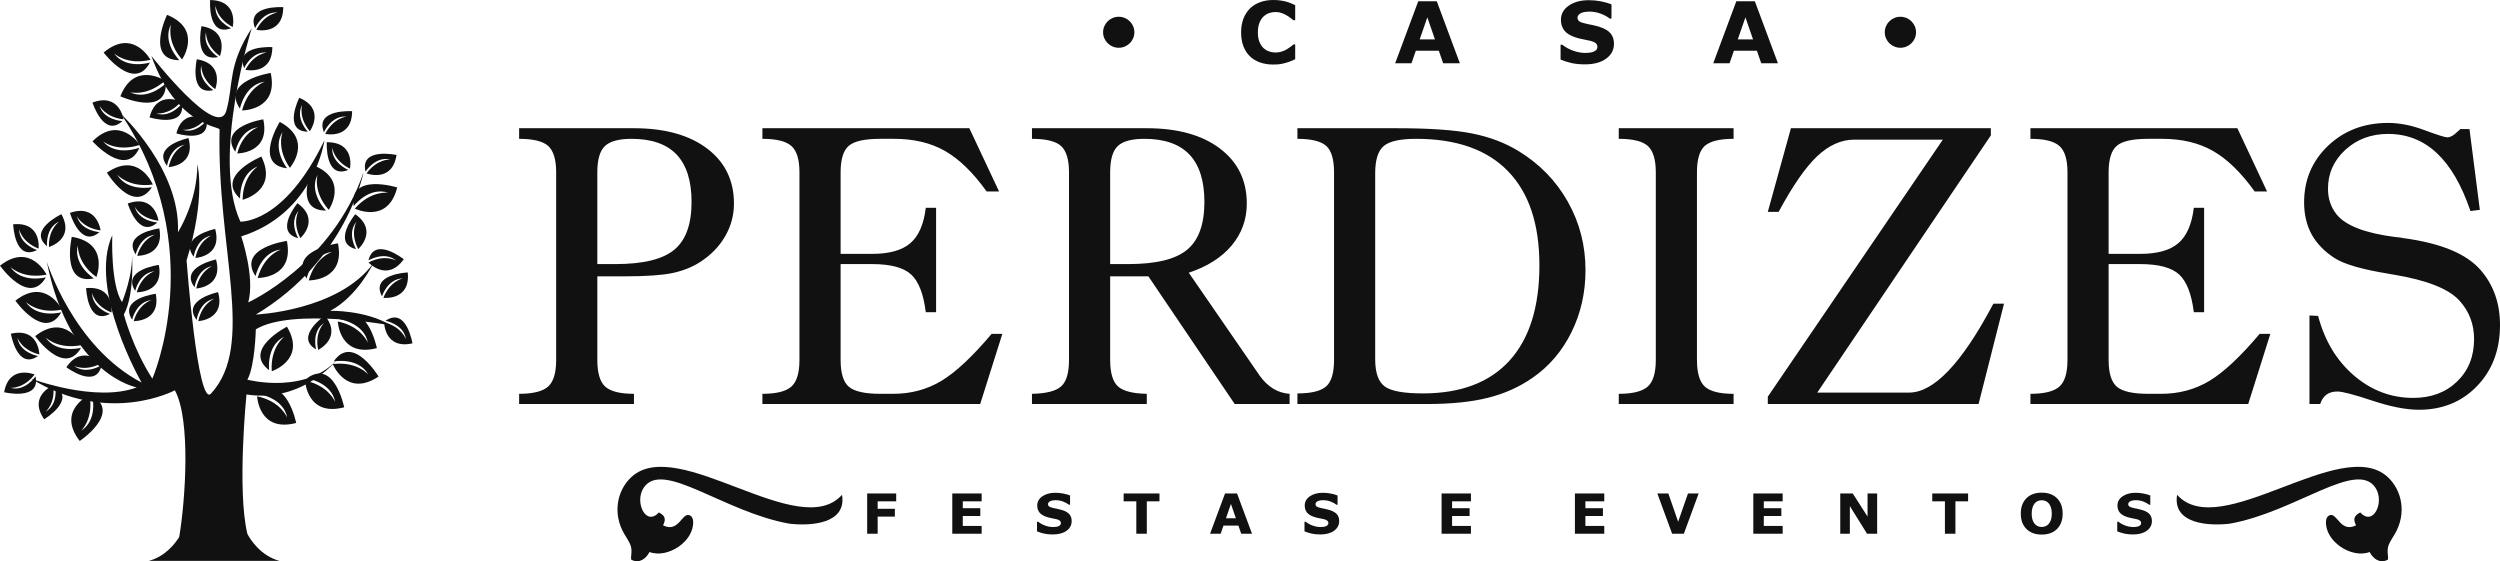 <svg width="196" height="44" viewBox="0 0 196 44" fill="none" xmlns="http://www.w3.org/2000/svg">
<path d="M20.157 31.07C20.157 31.07 20.287 33.931 23.222 33.16C23.222 33.16 22.442 29.305 20.293 30.897C20.293 30.897 22.24 31.183 22.519 32.759C22.519 32.759 22.043 31.468 20.157 31.07Z" fill="#111111"/>
<path d="M26.618 25.028C26.618 25.028 28.564 25.314 28.845 26.89C28.845 26.89 28.369 25.599 26.482 25.202C26.482 25.202 26.611 28.062 29.547 27.292C29.547 27.292 28.767 23.436 26.618 25.028Z" fill="#111111"/>
<path d="M21.223 5.719C21.223 5.719 17.303 6.317 18.81 8.517C18.81 8.517 19.186 6.602 20.786 6.396C20.786 6.396 19.465 6.808 18.979 8.66C18.979 8.66 21.867 8.66 21.223 5.719Z" fill="#111111"/>
<path d="M14.06 4.719C14.06 4.719 12.678 3.329 13.412 1.904C13.412 1.904 13.008 3.217 14.274 4.661C14.274 4.661 15.906 2.3 13.095 1.163C13.095 1.163 11.377 4.708 14.06 4.719Z" fill="#111111"/>
<path d="M11.754 4.903C11.754 4.903 9.875 5.482 8.934 4.181C8.934 4.181 9.926 5.14 11.8 4.688C11.8 4.688 10.434 2.166 8.125 4.12C8.125 4.12 10.513 7.26 11.754 4.903Z" fill="#111111"/>
<path d="M12.943 6.321C12.943 6.321 10.532 4.745 9.436 7.552C9.436 7.552 13.043 9.191 13.004 6.532C13.004 6.532 11.628 7.927 10.177 7.226C10.178 7.226 11.51 7.602 12.943 6.321Z" fill="#111111"/>
<path d="M10.931 11.579C10.931 11.579 9.103 12.3 8.063 11.076C8.063 11.076 9.127 11.956 10.96 11.361C10.96 11.361 9.401 8.951 7.251 11.078C7.251 11.078 9.878 14.024 10.931 11.579Z" fill="#111111"/>
<path d="M11.981 14.468C11.981 14.468 10.875 11.824 8.38 13.54C8.38 13.54 10.441 16.901 11.912 14.678C11.912 14.678 9.985 15.068 9.179 13.681C9.179 13.681 10.07 14.733 11.981 14.468Z" fill="#111111"/>
<path d="M7.557 21.719C7.557 21.719 8.625 19.059 5.629 18.565C5.629 18.565 4.743 22.399 7.361 21.822C7.361 21.822 5.704 20.77 6.102 19.218C6.102 19.218 6.001 20.588 7.557 21.719Z" fill="#111111"/>
<path d="M6.409 27.053C6.409 27.053 5.138 24.482 2.757 26.352C2.757 26.352 5.027 29.576 6.355 27.266C6.355 27.266 4.456 27.776 3.563 26.442C3.563 26.442 4.52 27.436 6.409 27.053Z" fill="#111111"/>
<path d="M7.012 30.962C7.012 30.962 4.401 32.187 6.252 34.573C6.252 34.573 9.537 32.369 7.226 31.019C7.226 31.019 7.713 32.91 6.355 33.775C6.355 33.775 7.372 32.841 7.012 30.962Z" fill="#111111"/>
<path d="M4.86 24.272C4.86 24.272 3.588 21.702 1.207 23.571C1.207 23.571 3.477 26.796 4.804 24.485C4.804 24.485 2.905 24.995 2.013 23.662C2.013 23.662 2.969 24.656 4.86 24.272Z" fill="#111111"/>
<path d="M3.597 21.742C3.597 21.742 1.698 22.252 0.805 20.918C0.805 20.918 1.761 21.913 3.652 21.529C3.652 21.529 2.379 18.958 0 20.828C0 20.828 2.27 24.052 3.597 21.742Z" fill="#111111"/>
<path d="M18.599 12.03C18.599 12.03 21.225 12.031 20.64 9.356C20.64 9.356 17.075 9.9 18.445 11.901C18.445 11.901 18.786 10.159 20.242 9.972C20.242 9.972 19.041 10.347 18.599 12.03Z" fill="#111111"/>
<path d="M24.206 21.985C24.206 21.985 27.094 22.03 26.496 19.079C26.496 19.079 22.567 19.618 24.039 21.84C24.039 21.84 24.444 19.93 26.047 19.749C26.047 19.749 24.72 20.141 24.206 21.985Z" fill="#111111"/>
<path d="M20.201 21.794C20.201 21.794 23.089 21.839 22.491 18.888C22.491 18.888 18.562 19.427 20.034 21.649C20.034 21.649 20.44 19.74 22.044 19.558C22.044 19.558 20.717 19.951 20.201 21.794Z" fill="#111111"/>
<path d="M27.731 16.155C27.731 16.155 28.918 14.599 30.447 15.113C30.447 15.113 29.076 14.907 27.819 16.357C27.819 16.357 30.412 17.618 31.141 14.695C31.141 14.695 27.355 13.523 27.731 16.155Z" fill="#111111"/>
<path d="M25.776 16.451C25.776 16.451 27.395 14.081 24.576 12.961C24.576 12.961 22.879 16.515 25.562 16.511C25.562 16.511 24.172 15.129 24.897 13.699C24.897 13.699 24.501 15.016 25.776 16.451Z" fill="#111111"/>
<path d="M19.02 15.663C19.02 15.663 21.825 14.979 20.49 12.275C20.49 12.275 16.828 13.786 18.822 15.565C18.822 15.565 18.726 13.617 20.229 13.037C20.229 13.037 19.046 13.751 19.02 15.663Z" fill="#111111"/>
<path d="M22.507 13.194C22.507 13.194 21.284 11.665 22.167 10.325C22.167 10.325 21.624 11.59 22.726 13.159C22.726 13.159 24.605 10.985 21.932 9.556C21.932 9.556 19.842 12.898 22.507 13.194Z" fill="#111111"/>
<path d="M23.919 29.841C23.919 29.841 24.048 32.702 26.984 31.932C26.984 31.932 26.203 28.076 24.055 29.668C24.055 29.668 26.001 29.953 26.28 31.529C26.28 31.529 25.805 30.239 23.919 29.841Z" fill="#111111"/>
<path d="M21.306 29.106C21.306 29.106 24.047 28.2 22.496 25.612C22.496 25.612 18.968 27.411 21.101 29.024C21.101 29.024 20.845 27.089 22.298 26.391C22.298 26.392 21.176 27.198 21.306 29.106Z" fill="#111111"/>
<path d="M29.678 29.522C29.678 29.522 27.664 26.134 26.161 28.336C26.161 28.336 28.094 27.973 28.88 29.371C28.88 29.371 28.004 28.306 26.09 28.545C26.09 28.545 27.159 31.205 29.678 29.522Z" fill="#111111"/>
<path d="M24.943 27.432C24.943 27.432 26.874 26.492 25.47 24.735C25.47 24.735 23.048 26.412 24.784 27.392C24.784 27.392 24.399 25.989 25.401 25.33C25.401 25.33 24.654 26.036 24.943 27.432Z" fill="#111111"/>
<path d="M30.118 25.273C30.118 25.273 30.127 27.405 32.335 26.92C32.335 26.92 31.872 24.028 30.225 25.148C30.225 25.148 31.665 25.419 31.825 26.6C31.825 26.6 31.511 25.625 30.118 25.273Z" fill="#111111"/>
<path d="M28.889 20.414C28.889 20.414 30.14 19.657 31.058 20.427C31.058 20.427 30.166 19.912 28.895 20.578C28.895 20.578 30.344 22.153 31.654 20.325C31.654 20.325 29.352 18.488 28.889 20.414Z" fill="#111111"/>
<path d="M29.946 23.231C29.946 23.231 30.386 21.846 31.587 21.826C31.587 21.826 30.575 22.021 30.059 23.351C30.059 23.351 32.195 23.592 31.968 21.361C31.969 21.361 29.017 21.478 29.946 23.231Z" fill="#111111"/>
<path d="M28.085 19.53C28.085 19.53 29.686 18.107 27.853 16.793C27.853 16.793 25.98 19.057 27.918 19.534C27.918 19.534 27.166 18.287 27.952 17.384C27.952 17.383 27.426 18.264 28.085 19.53Z" fill="#111111"/>
<path d="M23.549 18.668C23.549 18.668 25.151 17.245 23.319 15.931C23.319 15.931 21.446 18.195 23.383 18.673C23.383 18.673 22.632 17.426 23.416 16.522C23.416 16.523 22.89 17.403 23.549 18.668Z" fill="#111111"/>
<path d="M30.604 12.504C30.604 12.504 29.573 12.439 28.735 13.595C28.735 13.595 30.741 14.365 31.09 12.15C31.09 12.15 28.204 11.523 28.655 13.452C28.655 13.452 29.435 12.222 30.604 12.504Z" fill="#111111"/>
<path d="M27.436 13.221C27.436 13.221 27.88 11.134 25.618 11.149C25.618 11.149 25.459 14.074 27.306 13.321C27.306 13.321 25.956 12.757 26.048 11.569C26.049 11.568 26.151 12.587 27.436 13.221Z" fill="#111111"/>
<path d="M9.599 9.492C9.599 9.492 8.135 9.431 7.802 8.286C7.802 8.286 8.257 9.204 9.685 9.352C9.685 9.352 9.365 7.244 7.251 8.042C7.251 8.042 8.134 10.837 9.599 9.492Z" fill="#111111"/>
<path d="M24.132 10.327C24.132 10.327 23.123 9.273 23.689 8.222C23.689 8.222 23.37 9.195 24.292 10.286C24.292 10.286 25.542 8.551 23.464 7.666C23.464 7.666 22.135 10.282 24.132 10.327Z" fill="#111111"/>
<path d="M27.178 9.141C27.178 9.141 26.149 9.229 25.496 10.497C25.496 10.497 27.595 10.96 27.606 8.718C27.606 8.718 24.658 8.526 25.396 10.367C25.396 10.367 25.98 9.034 27.178 9.141Z" fill="#111111"/>
<path d="M19.141 5.344C19.141 5.344 19.725 4.011 20.923 4.118C20.923 4.118 19.895 4.206 19.241 5.474C19.241 5.474 21.34 5.937 21.351 3.695C21.351 3.695 18.403 3.503 19.141 5.344Z" fill="#111111"/>
<path d="M14.201 7.971C14.201 7.971 12.272 7.028 11.725 9.203C11.725 9.203 14.543 10.083 14.267 8.121C14.267 8.121 13.38 9.278 12.242 8.893C12.242 8.893 13.262 9.05 14.201 7.971Z" fill="#111111"/>
<path d="M16.132 9.314C16.132 9.314 14.338 8.437 13.83 10.459C13.83 10.459 16.449 11.276 16.193 9.454C16.193 9.454 15.368 10.528 14.31 10.171C14.31 10.171 15.259 10.316 16.132 9.314Z" fill="#111111"/>
<path d="M13.226 13.102C13.226 13.102 15.374 12.989 14.776 10.826C14.776 10.826 11.886 11.427 13.094 13.003C13.094 13.003 13.296 11.564 14.479 11.347C14.479 11.347 13.512 11.707 13.226 13.102Z" fill="#111111"/>
<path d="M15.186 20.125C15.186 20.125 15.388 18.686 16.57 18.469C16.57 18.469 15.604 18.828 15.318 20.224C15.318 20.224 17.465 20.11 16.867 17.948C16.867 17.948 13.977 18.549 15.186 20.125Z" fill="#111111"/>
<path d="M7.795 18.198C7.795 18.198 6.333 18.102 6.03 16.948C6.03 16.948 6.461 17.878 7.886 18.061C7.886 18.061 7.617 15.945 5.484 16.691C5.484 16.691 6.297 19.507 7.795 18.198Z" fill="#111111"/>
<path d="M15.386 22.617C15.386 22.617 17.533 22.504 16.935 20.341C16.935 20.341 14.044 20.942 15.253 22.518C15.253 22.518 15.455 21.079 16.638 20.861C16.638 20.862 15.672 21.221 15.386 22.617Z" fill="#111111"/>
<path d="M15.546 25.179C15.546 25.179 17.694 25.065 17.097 22.903C17.097 22.903 14.206 23.504 15.415 25.08C15.415 25.08 15.617 23.641 16.799 23.424C16.799 23.424 15.832 23.784 15.546 25.179Z" fill="#111111"/>
<path d="M12.427 17.306C12.427 17.306 12.142 15.193 10.015 15.955C10.015 15.955 10.85 18.764 12.337 17.444C12.337 17.444 10.875 17.358 10.563 16.207C10.562 16.208 11.001 17.134 12.427 17.306Z" fill="#111111"/>
<path d="M10.759 20.055C10.759 20.055 12.909 20.113 12.49 17.911C12.49 17.911 9.559 18.278 10.636 19.946C10.636 19.946 10.954 18.528 12.15 18.406C12.15 18.406 11.158 18.686 10.759 20.055Z" fill="#111111"/>
<path d="M8.744 24.498C8.744 24.498 9.004 22.381 6.752 22.589C6.752 22.589 6.847 25.517 8.623 24.61C8.623 24.61 7.229 24.163 7.218 22.971C7.218 22.971 7.407 23.977 8.744 24.498Z" fill="#111111"/>
<path d="M2.712 29.36C2.712 29.36 0.724 28.544 0.323 30.751C0.323 30.751 3.194 31.444 2.786 29.505C2.786 29.505 1.979 30.718 0.818 30.408C0.818 30.408 1.846 30.497 2.712 29.36Z" fill="#111111"/>
<path d="M3.084 27.787C3.084 27.787 3.053 25.655 0.851 26.162C0.851 26.162 1.343 29.05 2.979 27.913C2.979 27.913 1.536 27.657 1.364 26.477C1.363 26.477 1.688 27.449 3.084 27.787Z" fill="#111111"/>
<path d="M7.955 28.468C7.955 28.468 6.465 26.93 5.204 28.792C5.204 28.792 7.553 30.569 7.965 28.631C7.965 28.631 6.735 29.42 5.796 28.674C5.796 28.675 6.703 29.165 7.955 28.468Z" fill="#111111"/>
<path d="M4.17 30.214C4.17 30.214 2.18 31.023 3.463 32.871C3.463 32.871 5.993 31.359 4.327 30.265C4.327 30.265 4.614 31.69 3.57 32.281C3.57 32.281 4.364 31.627 4.17 30.214Z" fill="#111111"/>
<path d="M2.903 19.602C2.903 19.602 1.508 19.156 1.498 17.963C1.498 17.963 1.688 18.969 3.024 19.491C3.024 19.491 3.284 17.375 1.033 17.583C1.033 17.583 1.128 20.51 2.903 19.602Z" fill="#111111"/>
<path d="M3.686 19.297C3.686 19.297 3.545 17.851 4.645 17.368C4.645 17.368 3.789 17.94 3.837 19.363C3.837 19.363 5.9 18.759 4.813 16.794C4.813 16.793 2.14 18.042 3.686 19.297Z" fill="#111111"/>
<path d="M12.452 20.77C12.452 20.77 9.521 21.138 10.599 22.805C10.599 22.805 10.917 21.387 12.113 21.265C12.113 21.265 11.12 21.546 10.722 22.914C10.722 22.914 12.871 22.972 12.452 20.77Z" fill="#111111"/>
<path d="M10.48 25.177C10.48 25.177 12.631 25.234 12.212 23.032C12.212 23.032 9.28 23.4 10.358 25.067C10.358 25.067 10.675 23.649 11.872 23.527C11.872 23.527 10.88 23.808 10.48 25.177Z" fill="#111111"/>
<path d="M17.097 4.472C17.097 4.472 15.86 3.692 16.152 2.536C16.152 2.536 16.08 3.557 17.243 4.395C17.243 4.395 18.029 2.41 15.797 2.052C15.797 2.052 15.148 4.908 17.097 4.472Z" fill="#111111"/>
<path d="M16.728 7.067C16.728 7.067 15.491 6.288 15.783 5.131C15.783 5.131 15.712 6.152 16.874 6.99C16.874 6.99 17.661 5.005 15.429 4.647C15.429 4.647 14.781 7.504 16.728 7.067Z" fill="#111111"/>
<path d="M21.779 0.983C21.779 0.983 20.751 1.072 20.097 2.339C20.097 2.339 22.197 2.802 22.208 0.561C22.208 0.561 19.26 0.369 19.997 2.209C19.997 2.209 20.582 0.877 21.779 0.983Z" fill="#111111"/>
<path d="M18.111 2.213C18.111 2.213 16.774 1.617 16.896 0.431C16.896 0.431 16.973 1.452 18.243 2.115C18.243 2.115 18.735 0.039 16.474 0.002C16.474 0.002 16.246 2.922 18.111 2.213Z" fill="#111111"/>
<path d="M21.925 43.975C20.41 43.578 19.605 42.253 19.396 41.861C18.569 38.434 19.325 30.925 19.325 30.925C23.897 31.651 26.662 27.94 26.662 27.94C24.168 31.033 19.394 29.767 19.394 29.767C19.993 28.704 20.056 25.818 20.056 25.818C22.894 24.103 30.648 25.508 30.648 25.508C28.654 24.293 25.895 24.369 25.895 24.369C28.042 23.229 29.268 20.645 29.268 20.645C26.521 24.384 20.056 24.661 20.056 24.661C27.185 20.406 28.503 13.502 28.503 13.502C26.049 20.721 19.462 23.708 19.462 23.708C20.012 21.726 18.913 18.533 18.913 18.533C24.677 16.71 25.436 10.995 25.436 10.995C22.278 17.58 18.844 17.375 18.844 17.375C16.543 12.337 19.737 2.209 19.737 2.209C17.814 5.188 18.33 6.629 17.743 8.682C17.066 11.056 11.868 4.383 11.868 4.383C13.83 9.886 17.22 9.9 17.215 10.152C16.99 19.555 20.056 27.044 16.543 30.858C15.496 31.995 14.627 20.417 14.627 20.417C16.163 15.466 15.471 12.894 15.471 12.894C15.471 15.857 13.951 18.207 13.951 18.207C14.168 13.274 9.492 8.942 9.492 8.942C16.467 19.352 11.944 29.688 11.944 29.688C10.411 27.318 9.71 24.661 9.71 24.661C10.61 22.995 10.335 19.733 10.335 19.733C10.489 21.481 9.568 23.685 9.568 23.685C8.649 22.317 8.803 18.441 8.803 18.441C6.886 22.696 11.102 29.992 11.102 29.992C5.726 27.18 3.666 20.508 3.666 20.508C5.451 29.427 10.719 30.371 10.719 30.371C7.498 31.588 2.439 29.688 2.439 29.688C8.495 33.411 13.708 30.6 13.708 30.6C14.97 32.885 14.54 39.194 14.05 42.099C13.716 42.635 12.942 43.638 11.659 43.974H21.925V43.975Z" fill="#111111"/>
<path fill-rule="evenodd" clip-rule="evenodd" d="M66.016 38.791C62.655 42.56 53.163 34.06 49.513 37.39C48.374 38.429 48 40.269 48.954 41.88C49.113 42.149 49.281 42.392 49.41 42.683C49.643 43.207 49.368 43.818 49.522 43.895C50.126 44.197 50.65 43.806 50.92 43.277C52.339 43.818 54.444 42.438 54.341 40.855C54.327 40.634 54.242 40.486 54.087 40.408C53.472 40.101 53.241 41.816 51.983 41.186C52.24 40.68 52.132 40.415 51.652 40.175C50.637 41.306 49.716 39.351 50.469 38.232C51.958 36.019 56.719 40.137 61.889 41.057C63.522 41.247 66.392 41.092 66.016 38.794L66.016 38.791Z" fill="#111111"/>
<path fill-rule="evenodd" clip-rule="evenodd" d="M170.684 38.791C174.045 42.56 183.537 34.06 187.186 37.39C188.325 38.429 188.699 40.269 187.746 41.88C187.586 42.149 187.418 42.392 187.288 42.683C187.056 43.207 187.331 43.818 187.177 43.895C186.574 44.197 186.049 43.806 185.78 43.277C184.36 43.818 182.255 42.438 182.358 40.855C182.373 40.634 182.458 40.486 182.613 40.408C183.227 40.101 183.458 41.816 184.716 41.186C184.459 40.68 184.567 40.415 185.048 40.175C186.063 41.306 186.984 39.351 186.23 38.232C184.741 36.019 179.981 40.137 174.81 41.057C173.177 41.247 170.308 41.092 170.684 38.794V38.791H170.684Z" fill="#111111"/>
<path d="M168.709 40.853C168.709 41.163 168.577 41.416 168.311 41.61C168.046 41.804 167.685 41.901 167.23 41.901C166.967 41.901 166.737 41.878 166.541 41.833C166.345 41.787 166.162 41.728 165.991 41.658V40.903H166.081C166.25 41.037 166.44 41.14 166.65 41.212C166.86 41.284 167.061 41.32 167.254 41.32C167.305 41.32 167.37 41.315 167.451 41.307C167.532 41.299 167.598 41.284 167.65 41.265C167.712 41.239 167.763 41.207 167.804 41.169C167.844 41.131 167.865 41.074 167.865 40.999C167.865 40.93 167.836 40.871 167.777 40.82C167.718 40.77 167.631 40.732 167.517 40.705C167.397 40.677 167.271 40.65 167.138 40.626C167.005 40.601 166.879 40.569 166.763 40.532C166.495 40.446 166.303 40.328 166.186 40.181C166.068 40.033 166.009 39.85 166.009 39.631C166.009 39.338 166.142 39.098 166.408 38.912C166.673 38.727 167.015 38.634 167.432 38.634C167.641 38.634 167.848 38.654 168.052 38.694C168.257 38.734 168.434 38.785 168.583 38.846V39.571H168.496C168.368 39.47 168.21 39.385 168.025 39.317C167.839 39.249 167.649 39.215 167.456 39.215C167.388 39.215 167.32 39.219 167.252 39.229C167.185 39.239 167.12 39.255 167.057 39.28C167.002 39.302 166.954 39.334 166.914 39.376C166.874 39.419 166.854 39.468 166.854 39.523C166.854 39.606 166.886 39.67 166.95 39.715C167.014 39.759 167.135 39.8 167.313 39.837C167.43 39.86 167.542 39.884 167.65 39.907C167.757 39.929 167.872 39.96 167.996 40C168.24 40.079 168.42 40.187 168.536 40.323C168.651 40.458 168.709 40.635 168.709 40.853ZM160.625 41.067C160.704 40.971 160.763 40.858 160.802 40.727C160.841 40.596 160.859 40.443 160.859 40.266C160.859 40.077 160.838 39.916 160.793 39.783C160.749 39.65 160.691 39.543 160.62 39.461C160.547 39.376 160.463 39.315 160.369 39.276C160.274 39.238 160.175 39.219 160.073 39.219C159.969 39.219 159.871 39.238 159.779 39.274C159.686 39.311 159.603 39.372 159.525 39.456C159.454 39.536 159.396 39.645 159.351 39.784C159.307 39.923 159.284 40.084 159.284 40.268C159.284 40.456 159.306 40.617 159.349 40.748C159.393 40.88 159.45 40.988 159.521 41.071C159.592 41.154 159.676 41.216 159.771 41.256C159.867 41.295 159.967 41.315 160.073 41.315C160.178 41.315 160.279 41.294 160.375 41.254C160.47 41.215 160.553 41.152 160.625 41.067ZM161.713 40.268C161.713 40.771 161.568 41.17 161.277 41.466C160.986 41.761 160.584 41.91 160.071 41.91C159.559 41.91 159.158 41.761 158.867 41.466C158.575 41.17 158.43 40.771 158.43 40.268C158.43 39.762 158.575 39.361 158.867 39.067C159.157 38.773 159.559 38.625 160.071 38.625C160.581 38.625 160.982 38.773 161.275 39.067C161.567 39.361 161.713 39.762 161.713 40.268ZM154.299 39.302H153.305V41.844H152.482V39.302H151.489V38.69H154.299V39.302ZM147.169 41.845H146.377L145.029 39.679V41.845H144.276V38.69H145.257L146.416 40.498V38.69H147.169V41.845H147.169ZM139.761 41.845H137.459V38.69H139.761V39.302H138.282V39.844H139.656V40.456H138.282V41.233H139.761V41.845ZM133.174 38.69L132.014 41.844H131.095L129.935 38.69H130.798L131.567 40.905L132.336 38.69H133.174ZM125.775 41.845H123.473V38.69H125.775V39.302H124.295V39.844H125.67V40.456H124.295V41.233H125.775V41.845ZM115.322 41.845H113.02V38.69H115.322V39.302H113.843V39.844H115.217V40.456H113.843V41.233H115.322V41.845ZM104.991 40.853C104.991 41.163 104.858 41.416 104.593 41.61C104.327 41.804 103.967 41.901 103.511 41.901C103.248 41.901 103.018 41.878 102.823 41.833C102.627 41.787 102.443 41.728 102.273 41.658V40.903H102.363C102.532 41.037 102.721 41.14 102.931 41.212C103.141 41.284 103.342 41.32 103.536 41.32C103.586 41.32 103.651 41.315 103.733 41.307C103.814 41.299 103.879 41.284 103.931 41.265C103.993 41.239 104.045 41.207 104.086 41.169C104.126 41.131 104.146 41.074 104.146 40.999C104.146 40.93 104.117 40.871 104.058 40.82C103.999 40.77 103.912 40.732 103.798 40.705C103.679 40.677 103.553 40.65 103.419 40.626C103.286 40.601 103.161 40.569 103.044 40.532C102.776 40.446 102.584 40.328 102.467 40.181C102.35 40.033 102.291 39.85 102.291 39.631C102.291 39.338 102.424 39.098 102.689 38.912C102.954 38.727 103.296 38.634 103.713 38.634C103.923 38.634 104.129 38.654 104.333 38.694C104.538 38.734 104.715 38.785 104.865 38.846V39.571H104.777C104.649 39.47 104.492 39.385 104.306 39.317C104.12 39.249 103.931 39.215 103.737 39.215C103.669 39.215 103.601 39.219 103.534 39.229C103.466 39.239 103.401 39.255 103.338 39.28C103.283 39.302 103.236 39.334 103.195 39.376C103.155 39.419 103.136 39.468 103.136 39.523C103.136 39.606 103.168 39.67 103.232 39.715C103.296 39.759 103.417 39.8 103.595 39.837C103.711 39.86 103.824 39.884 103.932 39.907C104.039 39.929 104.154 39.96 104.278 40C104.522 40.079 104.701 40.187 104.817 40.323C104.933 40.458 104.991 40.635 104.991 40.853ZM96.893 40.63L96.505 39.508L96.117 40.63H96.893ZM98.16 41.845H97.311L97.09 41.207H95.92L95.699 41.845H94.868L96.042 38.69H96.986L98.16 41.845ZM90.903 39.302H89.91V41.844H89.087V39.302H88.093V38.69H90.903V39.302ZM84.019 40.853C84.019 41.163 83.887 41.416 83.621 41.61C83.356 41.804 82.995 41.901 82.54 41.901C82.277 41.901 82.047 41.878 81.851 41.833C81.655 41.787 81.472 41.728 81.301 41.658V40.903H81.391C81.56 41.037 81.75 41.14 81.96 41.212C82.17 41.284 82.371 41.32 82.564 41.32C82.615 41.32 82.68 41.315 82.761 41.307C82.842 41.299 82.908 41.284 82.96 41.265C83.022 41.239 83.073 41.207 83.114 41.169C83.154 41.131 83.175 41.074 83.175 40.999C83.175 40.93 83.146 40.871 83.087 40.82C83.028 40.77 82.941 40.732 82.827 40.705C82.707 40.677 82.581 40.65 82.448 40.626C82.315 40.601 82.189 40.569 82.073 40.532C81.805 40.446 81.613 40.328 81.496 40.181C81.378 40.033 81.319 39.85 81.319 39.631C81.319 39.338 81.452 39.098 81.718 38.912C81.983 38.727 82.325 38.634 82.742 38.634C82.951 38.634 83.158 38.654 83.362 38.694C83.567 38.734 83.744 38.785 83.893 38.846V39.571H83.805C83.678 39.47 83.52 39.385 83.335 39.317C83.149 39.249 82.959 39.215 82.766 39.215C82.697 39.215 82.629 39.219 82.562 39.229C82.495 39.239 82.43 39.255 82.367 39.28C82.311 39.302 82.264 39.334 82.224 39.376C82.184 39.419 82.164 39.468 82.164 39.523C82.164 39.606 82.196 39.67 82.26 39.715C82.325 39.759 82.445 39.8 82.623 39.837C82.74 39.86 82.852 39.884 82.96 39.907C83.067 39.929 83.183 39.96 83.307 40C83.55 40.079 83.73 40.187 83.846 40.323C83.961 40.458 84.019 40.635 84.019 40.853ZM76.962 41.845H74.659V38.69H76.962V39.302H75.482V39.844H76.857V40.456H75.482V41.233H76.962V41.845ZM70.262 39.302H68.809V39.888H70.157V40.499H68.809V41.844H67.986V38.69H70.262V39.302Z" fill="#111111"/>
<path fill-rule="evenodd" clip-rule="evenodd" d="M51.655 40.774C51.405 40.937 51.114 41.018 50.8 40.943C50.236 40.808 49.909 40.242 49.792 39.719C49.66 39.132 49.747 38.484 50.087 37.979C50.257 37.727 50.474 37.519 50.743 37.373C51.338 37.05 52.049 37.099 52.688 37.242C53.47 37.416 54.266 37.744 55.001 38.06C56.869 38.862 58.669 39.752 60.64 40.302C61.074 40.423 61.513 40.527 61.957 40.606C62.46 40.664 62.984 40.679 63.489 40.637C64.09 40.586 64.935 40.425 65.341 39.937C65.372 39.899 65.4 39.86 65.425 39.821C65.406 39.83 65.388 39.839 65.369 39.849C64.24 40.404 62.873 40.266 61.685 39.995C60.267 39.672 58.856 39.118 57.498 38.6C56.193 38.103 54.826 37.567 53.461 37.261C52.5 37.046 51.306 36.898 50.387 37.344C50.181 37.444 49.993 37.572 49.825 37.725C48.712 38.741 48.604 40.389 49.351 41.65C49.519 41.933 49.697 42.197 49.832 42.5C49.949 42.763 49.979 43.042 49.966 43.326C49.963 43.398 49.957 43.47 49.95 43.542C50.199 43.537 50.392 43.304 50.51 43.072L50.697 42.705L51.085 42.852C51.675 43.077 52.396 42.849 52.898 42.516C53.423 42.169 53.908 41.58 53.885 40.923C53.865 40.945 53.846 40.966 53.835 40.98C53.718 41.111 53.608 41.243 53.479 41.363C52.978 41.83 52.399 41.904 51.777 41.593L51.367 41.388L51.574 40.981C51.59 40.947 51.639 40.842 51.655 40.774Z" fill="#111111"/>
<path fill-rule="evenodd" clip-rule="evenodd" d="M185.045 40.774C185.294 40.937 185.585 41.018 185.899 40.943C186.463 40.808 186.79 40.242 186.907 39.719C187.039 39.132 186.952 38.484 186.613 37.979C186.442 37.727 186.225 37.519 185.956 37.373C185.362 37.05 184.65 37.099 184.012 37.242C183.229 37.416 182.433 37.744 181.699 38.06C179.831 38.862 178.03 39.752 176.06 40.302C175.625 40.423 175.186 40.527 174.743 40.606C174.239 40.664 173.715 40.679 173.211 40.637C172.609 40.586 171.764 40.425 171.359 39.937C171.327 39.899 171.3 39.86 171.275 39.821C171.293 39.83 171.312 39.839 171.331 39.849C172.46 40.404 173.827 40.266 175.014 39.995C176.433 39.672 177.843 39.118 179.201 38.6C180.506 38.103 181.874 37.567 183.239 37.261C184.2 37.046 185.394 36.898 186.313 37.344C186.518 37.444 186.707 37.572 186.875 37.725C187.989 38.741 188.096 40.389 187.349 41.65C187.181 41.933 187.003 42.197 186.868 42.5C186.751 42.763 186.721 43.042 186.733 43.326C186.737 43.398 186.743 43.47 186.75 43.542C186.501 43.537 186.307 43.304 186.19 43.072L186.003 42.705L185.615 42.852C185.025 43.077 184.303 42.849 183.801 42.516C183.276 42.169 182.791 41.58 182.815 40.923C182.835 40.945 182.853 40.966 182.865 40.98C182.981 41.111 183.091 41.243 183.22 41.363C183.721 41.83 184.3 41.904 184.923 41.593L185.332 41.388L185.126 40.981C185.109 40.947 185.06 40.842 185.045 40.774Z" fill="#111111"/>
<path d="M137.438 3.088L136.84 1.36L136.242 3.088H137.438ZM139.389 4.959H138.081L137.741 3.977H135.94L135.598 4.959H134.319L136.127 0.1H137.581L139.389 4.959ZM126.536 3.432C126.536 3.91 126.331 4.299 125.922 4.597C125.513 4.897 124.958 5.046 124.257 5.046C123.851 5.046 123.497 5.011 123.196 4.94C122.894 4.87 122.612 4.78 122.349 4.672V3.509H122.487C122.748 3.715 123.04 3.873 123.362 3.985C123.686 4.095 123.996 4.151 124.294 4.151C124.371 4.151 124.471 4.144 124.597 4.131C124.722 4.118 124.823 4.096 124.903 4.066C124.999 4.026 125.078 3.977 125.141 3.919C125.203 3.86 125.234 3.772 125.234 3.657C125.234 3.55 125.19 3.459 125.099 3.381C125.008 3.304 124.874 3.245 124.699 3.204C124.514 3.161 124.32 3.119 124.114 3.081C123.91 3.044 123.717 2.995 123.537 2.937C123.125 2.804 122.829 2.624 122.648 2.397C122.467 2.169 122.376 1.887 122.376 1.55C122.376 1.098 122.581 0.729 122.99 0.443C123.399 0.157 123.925 0.014 124.567 0.014C124.89 0.014 125.208 0.045 125.522 0.106C125.838 0.169 126.11 0.247 126.34 0.34V1.458H126.206C126.009 1.302 125.766 1.171 125.481 1.066C125.194 0.962 124.902 0.909 124.604 0.909C124.498 0.909 124.394 0.916 124.291 0.931C124.186 0.945 124.086 0.971 123.99 1.01C123.904 1.043 123.831 1.092 123.77 1.158C123.708 1.224 123.677 1.299 123.677 1.384C123.677 1.512 123.727 1.61 123.826 1.679C123.925 1.747 124.11 1.81 124.384 1.866C124.564 1.903 124.737 1.94 124.903 1.975C125.068 2.009 125.246 2.057 125.437 2.118C125.812 2.24 126.089 2.406 126.267 2.615C126.446 2.824 126.536 3.097 126.536 3.432ZM112.5 3.088L111.902 1.36L111.304 3.088H112.5ZM114.452 4.959H113.144L112.803 3.977H111.002L110.66 4.959H109.382L111.19 0.1H112.644L114.452 4.959ZM99.807 5.06C99.442 5.06 99.106 5.006 98.797 4.899C98.488 4.792 98.223 4.633 98.001 4.421C97.779 4.211 97.607 3.947 97.485 3.63C97.363 3.314 97.302 2.949 97.302 2.534C97.302 2.149 97.361 1.799 97.476 1.485C97.593 1.171 97.763 0.901 97.984 0.677C98.198 0.461 98.462 0.294 98.776 0.177C99.092 0.059 99.436 0 99.81 0C100.016 0 100.203 0.011 100.369 0.034C100.534 0.057 100.688 0.087 100.828 0.124C100.976 0.166 101.108 0.212 101.228 0.263C101.349 0.314 101.453 0.361 101.543 0.405V1.584H101.398C101.336 1.532 101.259 1.471 101.166 1.399C101.073 1.328 100.967 1.258 100.848 1.189C100.727 1.12 100.596 1.062 100.455 1.014C100.315 0.966 100.164 0.943 100.005 0.943C99.826 0.943 99.658 0.971 99.497 1.026C99.336 1.081 99.188 1.173 99.052 1.301C98.923 1.426 98.817 1.59 98.737 1.794C98.658 1.999 98.617 2.247 98.617 2.538C98.617 2.843 98.661 3.097 98.747 3.302C98.834 3.506 98.943 3.667 99.076 3.784C99.209 3.905 99.359 3.989 99.523 4.04C99.688 4.092 99.851 4.117 100.011 4.117C100.164 4.117 100.317 4.095 100.468 4.049C100.617 4.005 100.756 3.943 100.885 3.865C100.991 3.803 101.091 3.737 101.184 3.666C101.276 3.595 101.352 3.534 101.412 3.482H101.543V4.643C101.421 4.697 101.303 4.748 101.19 4.796C101.079 4.843 100.961 4.885 100.838 4.919C100.678 4.965 100.527 4.999 100.387 5.024C100.246 5.047 100.053 5.06 99.807 5.06Z" fill="#111111"/>
<path fill-rule="evenodd" clip-rule="evenodd" d="M87.709 3.745C88.384 3.745 88.936 3.199 88.936 2.53C88.936 1.86 88.385 1.314 87.709 1.314C87.033 1.314 86.482 1.86 86.482 2.53C86.482 3.199 87.033 3.745 87.709 3.745Z" fill="#111111"/>
<path fill-rule="evenodd" clip-rule="evenodd" d="M148.991 3.745C149.667 3.745 150.218 3.199 150.218 2.53C150.218 1.86 149.667 1.314 148.991 1.314C148.315 1.314 147.765 1.86 147.765 2.53C147.765 3.199 148.315 3.745 148.991 3.745Z" fill="#111111"/>
<path d="M181.9 31.675H181.062V24.734L181.739 24.766C182.255 26.718 183.191 28.274 184.552 29.442C185.912 30.609 187.461 31.195 189.192 31.195C190.601 31.195 191.747 30.769 192.634 29.911C193.521 29.058 193.967 27.949 193.967 26.584C193.967 25.998 193.871 25.454 193.683 24.958C193.494 24.457 193.209 23.999 192.833 23.583C192.005 22.655 190.295 21.973 187.697 21.536L187.493 21.504L187.24 21.456C185.197 21.125 183.804 20.72 183.067 20.256C182.25 19.734 181.642 19.11 181.239 18.39C180.841 17.665 180.642 16.823 180.642 15.869C180.642 14.099 181.272 12.617 182.524 11.423C183.777 10.234 185.348 9.637 187.224 9.637C188.117 9.637 189.069 9.823 190.074 10.202C191.085 10.575 191.682 10.767 191.87 10.767C192.102 10.767 192.355 10.629 192.629 10.356C192.747 10.25 192.833 10.17 192.897 10.117H193.607L194.419 16.45L193.683 16.546C193 14.525 192.123 13.011 191.053 12.009C189.983 11.001 188.703 10.5 187.224 10.5C185.902 10.5 184.783 10.916 183.874 11.748C182.965 12.585 182.514 13.598 182.514 14.797C182.514 15.181 182.567 15.538 182.68 15.874C182.788 16.205 182.96 16.519 183.191 16.812C183.896 17.686 185.412 18.273 187.746 18.577C187.923 18.599 188.058 18.609 188.155 18.62C188.208 18.63 188.294 18.646 188.423 18.668C191.365 19.062 193.387 19.899 194.489 21.184C194.994 21.765 195.371 22.416 195.624 23.135C195.876 23.85 196 24.633 196 25.476C196 27.421 195.403 29.016 194.209 30.258C193.021 31.5 191.499 32.124 189.649 32.124C188.633 32.124 187.412 31.884 185.987 31.409C184.562 30.935 183.653 30.695 183.256 30.695C182.906 30.695 182.621 30.775 182.401 30.935C182.18 31.094 182.013 31.345 181.9 31.675ZM159.186 31.675V30.875C160.283 30.875 161.041 30.683 161.461 30.305C161.88 29.927 162.09 29.229 162.09 28.221V13.512C162.09 12.51 161.88 11.822 161.461 11.449C161.041 11.071 160.283 10.884 159.186 10.884V10.053H175.41L177.738 15.01H176.765C175.695 13.517 174.603 12.462 173.49 11.828C172.377 11.199 171.054 10.884 169.521 10.884H168.419C167.204 10.884 166.381 11.065 165.956 11.433C165.531 11.796 165.316 12.489 165.316 13.512V19.904H167.774C169.129 19.904 170.129 19.627 170.78 19.067C171.436 18.508 171.839 17.585 171.995 16.29H172.802V24.478H171.995C171.818 23.049 171.436 22.063 170.844 21.519C170.258 20.976 169.231 20.704 167.774 20.704H165.316V28.22C165.316 29.249 165.531 29.953 165.962 30.321C166.392 30.688 167.209 30.875 168.419 30.875H169.441C170.828 30.875 172.087 30.539 173.216 29.862C174.34 29.185 175.657 27.954 177.158 26.173H177.996L176.259 31.675H159.186V31.675ZM138.596 31.675V31.1L152.319 10.948H145.371C144.35 10.948 143.382 11.386 142.462 12.254C141.543 13.123 140.537 14.579 139.445 16.61H138.596L140.408 10.053H156.083V10.612L142.473 30.779H149.673C151.603 30.779 153.781 28.503 156.206 23.945L156.287 23.807H157.115L155.12 31.675H138.596ZM126.911 31.675V30.875C128.008 30.875 128.761 30.683 129.185 30.305C129.605 29.927 129.815 29.229 129.815 28.221V13.507C129.815 12.51 129.605 11.823 129.191 11.444C128.777 11.071 128.013 10.884 126.911 10.884V10.053H135.913V10.884C134.821 10.884 134.069 11.071 133.654 11.439C133.246 11.806 133.041 12.5 133.041 13.507V28.221C133.041 29.229 133.246 29.927 133.654 30.305C134.069 30.684 134.821 30.876 135.913 30.876V31.676H126.911V31.675ZM101.717 31.675V30.844C102.809 30.844 103.562 30.657 103.976 30.289C104.385 29.922 104.589 29.229 104.589 28.221V13.507C104.589 12.5 104.385 11.806 103.976 11.439C103.562 11.071 102.809 10.884 101.717 10.884V10.053H109.547C112.101 10.053 114.064 10.191 115.43 10.468C116.796 10.74 117.995 11.198 119.038 11.833C120.7 12.846 121.99 14.168 122.915 15.81C123.84 17.452 124.303 19.238 124.303 21.178C124.303 22.937 123.937 24.563 123.201 26.051C122.464 27.538 121.442 28.732 120.141 29.628C119.103 30.347 117.936 30.87 116.64 31.19C115.35 31.515 113.763 31.675 111.881 31.675H101.717V31.675ZM107.815 28.157C107.815 29.217 108.063 29.932 108.558 30.294C109.052 30.662 110.047 30.843 111.553 30.843C114.521 30.843 116.79 29.985 118.35 28.268C119.909 26.547 120.689 24.062 120.689 20.8C120.689 17.564 119.866 15.101 118.221 13.416C116.581 11.726 114.182 10.884 111.031 10.884C109.778 10.884 108.934 11.071 108.488 11.444C108.041 11.822 107.815 12.531 107.815 13.571V28.157ZM87.037 13.507V20.704H88.456C90.629 20.704 92.167 20.331 93.07 19.579C93.974 18.833 94.425 17.58 94.425 15.832C94.425 14.179 94.033 12.942 93.253 12.116C92.468 11.295 91.29 10.884 89.715 10.884C88.72 10.884 88.021 11.076 87.628 11.455C87.236 11.833 87.037 12.515 87.037 13.507ZM87.037 21.663V28.221C87.037 29.228 87.241 29.921 87.644 30.289C88.048 30.662 88.806 30.854 89.908 30.875V31.675H80.906V30.875C82.019 30.854 82.783 30.662 83.197 30.289C83.606 29.922 83.81 29.229 83.81 28.221V13.507C83.81 12.51 83.6 11.823 83.186 11.444C82.772 11.071 82.009 10.884 80.906 10.884V10.053H89.909C92.334 10.053 94.248 10.586 95.646 11.647C97.05 12.708 97.749 14.147 97.749 15.96C97.749 17.207 97.351 18.305 96.561 19.249C95.765 20.193 94.646 20.901 93.2 21.381L98.771 29.468C99.405 30.343 100.18 30.812 101.105 30.876V31.676H96.803L90.033 21.664H87.037V21.663ZM59.773 31.675V30.875C60.87 30.875 61.629 30.683 62.048 30.305C62.468 29.927 62.677 29.229 62.677 28.221V13.512C62.677 12.51 62.468 11.822 62.048 11.449C61.629 11.071 60.87 10.884 59.773 10.884V10.053H75.997L78.326 15.01H77.352C76.282 13.517 75.19 12.462 74.077 11.828C72.964 11.199 71.641 10.884 70.109 10.884H69.007C67.791 10.884 66.969 11.065 66.544 11.433C66.119 11.796 65.904 12.489 65.904 13.512V19.904H68.361C69.716 19.904 70.716 19.627 71.367 19.067C72.023 18.508 72.426 17.585 72.582 16.29H73.389V24.478H72.582C72.405 23.049 72.023 22.063 71.432 21.519C70.846 20.976 69.819 20.704 68.361 20.704H65.904V28.22C65.904 29.249 66.119 29.953 66.549 30.321C66.979 30.688 67.797 30.875 69.007 30.875H70.028C71.416 30.875 72.674 30.539 73.803 29.862C74.927 29.185 76.245 27.954 77.745 26.173H78.584L76.847 31.675H59.773V31.675ZM46.83 28.221C46.83 29.228 47.034 29.927 47.443 30.305C47.857 30.684 48.61 30.875 49.702 30.875V31.675H40.7V30.875C41.797 30.875 42.549 30.683 42.974 30.305C43.394 29.927 43.603 29.229 43.603 28.221V13.507C43.603 12.51 43.394 11.823 42.98 11.444C42.566 11.071 41.802 10.884 40.7 10.884V10.053H49.702C52.127 10.053 54.041 10.586 55.44 11.647C56.843 12.708 57.542 14.147 57.542 15.96C57.542 16.877 57.311 17.735 56.849 18.529C56.386 19.329 55.736 19.995 54.897 20.539C54.267 20.944 53.541 21.232 52.719 21.408C51.891 21.579 50.648 21.664 48.992 21.664H46.831V28.221H46.83ZM46.83 13.507V20.704H48.249C50.422 20.704 51.96 20.331 52.863 19.579C53.767 18.833 54.218 17.58 54.218 15.832C54.218 14.179 53.826 12.942 53.046 12.116C52.261 11.295 51.084 10.884 49.508 10.884C48.513 10.884 47.814 11.076 47.421 11.455C47.029 11.833 46.83 12.515 46.83 13.507Z" fill="#111111"/>
</svg>
